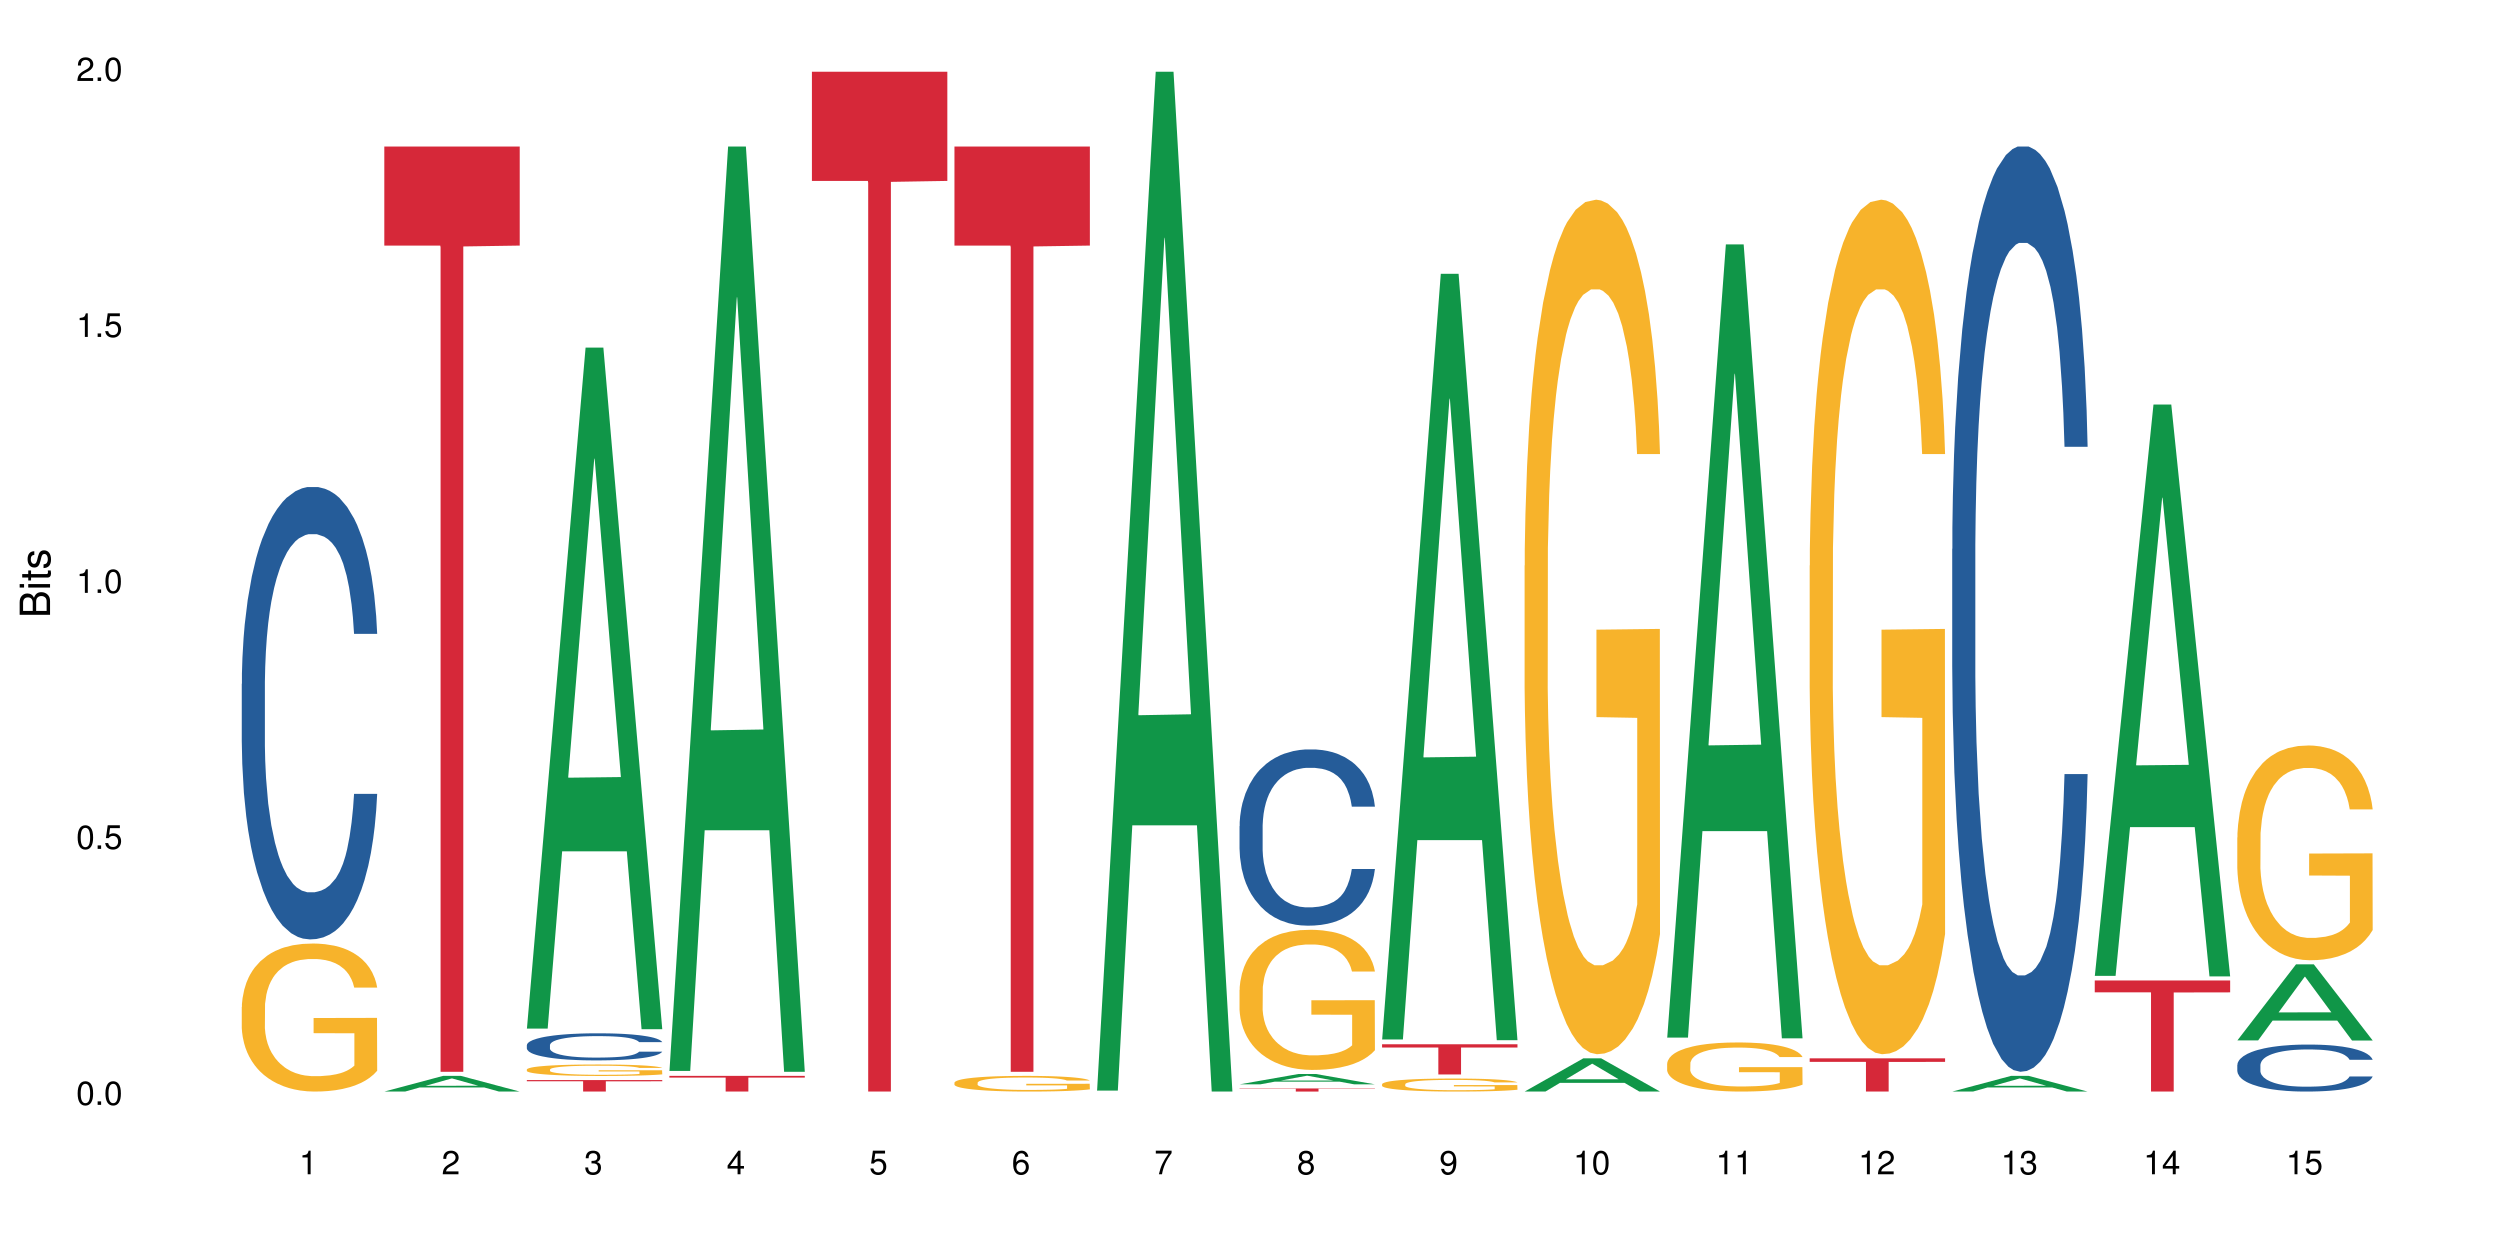 <?xml version="1.0" encoding="UTF-8"?>
<svg xmlns="http://www.w3.org/2000/svg" xmlns:xlink="http://www.w3.org/1999/xlink" width="720pt" height="360pt" viewBox="0 0 720 360" version="1.1">
<defs>
<g>
<symbol overflow="visible" id="glyph0-0">
<path style="stroke:none;" d=""/>
</symbol>
<symbol overflow="visible" id="glyph0-1">
<path style="stroke:none;" d="M 2.641 -6.797 C 2 -6.797 1.422 -6.531 1.078 -6.047 C 0.641 -5.453 0.406 -4.547 0.406 -3.297 C 0.406 -1 1.188 0.219 2.641 0.219 C 4.078 0.219 4.859 -1 4.859 -3.234 C 4.859 -4.562 4.656 -5.438 4.203 -6.047 C 3.844 -6.531 3.281 -6.797 2.641 -6.797 Z M 2.641 -6.047 C 3.547 -6.047 4 -5.125 4 -3.312 C 4 -1.375 3.562 -0.484 2.625 -0.484 C 1.734 -0.484 1.281 -1.422 1.281 -3.281 C 1.281 -5.141 1.734 -6.047 2.641 -6.047 Z M 2.641 -6.047 "/>
</symbol>
<symbol overflow="visible" id="glyph0-2">
<path style="stroke:none;" d="M 1.828 -1 L 0.828 -1 L 0.828 0 L 1.828 0 Z M 1.828 -1 "/>
</symbol>
<symbol overflow="visible" id="glyph0-3">
<path style="stroke:none;" d="M 4.562 -6.797 L 1.062 -6.797 L 0.547 -3.094 L 1.328 -3.094 C 1.719 -3.562 2.047 -3.734 2.578 -3.734 C 3.484 -3.734 4.062 -3.109 4.062 -2.094 C 4.062 -1.125 3.484 -0.531 2.578 -0.531 C 1.828 -0.531 1.375 -0.906 1.188 -1.672 L 0.328 -1.672 C 0.453 -1.109 0.547 -0.844 0.75 -0.594 C 1.125 -0.078 1.828 0.219 2.594 0.219 C 3.969 0.219 4.922 -0.781 4.922 -2.219 C 4.922 -3.562 4.031 -4.484 2.719 -4.484 C 2.25 -4.484 1.859 -4.359 1.469 -4.062 L 1.734 -5.969 L 4.562 -5.969 Z M 4.562 -6.797 "/>
</symbol>
<symbol overflow="visible" id="glyph0-4">
<path style="stroke:none;" d="M 2.484 -4.844 L 2.484 0 L 3.328 0 L 3.328 -6.797 L 2.766 -6.797 C 2.469 -5.75 2.281 -5.609 0.984 -5.453 L 0.984 -4.844 Z M 2.484 -4.844 "/>
</symbol>
<symbol overflow="visible" id="glyph0-5">
<path style="stroke:none;" d="M 4.859 -0.828 L 1.281 -0.828 C 1.359 -1.391 1.672 -1.75 2.5 -2.234 L 3.469 -2.75 C 4.406 -3.266 4.906 -3.969 4.906 -4.812 C 4.906 -5.375 4.672 -5.906 4.266 -6.266 C 3.859 -6.625 3.375 -6.797 2.719 -6.797 C 1.859 -6.797 1.219 -6.5 0.844 -5.922 C 0.609 -5.562 0.5 -5.125 0.484 -4.438 L 1.328 -4.438 C 1.359 -4.906 1.406 -5.188 1.531 -5.406 C 1.75 -5.812 2.188 -6.062 2.703 -6.062 C 3.469 -6.062 4.031 -5.516 4.031 -4.781 C 4.031 -4.25 3.719 -3.797 3.125 -3.438 L 2.234 -2.938 C 0.812 -2.141 0.406 -1.5 0.328 0 L 4.859 0 Z M 4.859 -0.828 "/>
</symbol>
<symbol overflow="visible" id="glyph0-6">
<path style="stroke:none;" d="M 2.125 -3.125 L 2.578 -3.125 C 3.516 -3.125 3.984 -2.703 3.984 -1.891 C 3.984 -1.031 3.469 -0.531 2.578 -0.531 C 1.656 -0.531 1.203 -0.984 1.156 -1.969 L 0.312 -1.969 C 0.344 -1.422 0.438 -1.078 0.609 -0.766 C 0.953 -0.109 1.625 0.219 2.547 0.219 C 3.953 0.219 4.859 -0.609 4.859 -1.906 C 4.859 -2.766 4.516 -3.25 3.703 -3.516 C 4.344 -3.766 4.656 -4.25 4.656 -4.938 C 4.656 -6.109 3.875 -6.797 2.578 -6.797 C 1.203 -6.797 0.484 -6.047 0.453 -4.609 L 1.297 -4.609 C 1.312 -5.016 1.344 -5.25 1.453 -5.453 C 1.641 -5.828 2.062 -6.062 2.594 -6.062 C 3.344 -6.062 3.797 -5.625 3.797 -4.906 C 3.797 -4.422 3.609 -4.141 3.25 -3.984 C 3.016 -3.891 2.719 -3.844 2.125 -3.844 Z M 2.125 -3.125 "/>
</symbol>
<symbol overflow="visible" id="glyph0-7">
<path style="stroke:none;" d="M 3.141 -1.625 L 3.141 0 L 3.984 0 L 3.984 -1.625 L 4.984 -1.625 L 4.984 -2.391 L 3.984 -2.391 L 3.984 -6.797 L 3.359 -6.797 L 0.266 -2.516 L 0.266 -1.625 Z M 3.141 -2.391 L 1 -2.391 L 3.141 -5.359 Z M 3.141 -2.391 "/>
</symbol>
<symbol overflow="visible" id="glyph0-8">
<path style="stroke:none;" d="M 4.781 -5.031 C 4.609 -6.141 3.891 -6.797 2.844 -6.797 C 2.094 -6.797 1.422 -6.438 1.031 -5.828 C 0.609 -5.172 0.406 -4.344 0.406 -3.094 C 0.406 -1.953 0.578 -1.234 0.984 -0.625 C 1.359 -0.078 1.953 0.219 2.703 0.219 C 3.984 0.219 4.922 -0.734 4.922 -2.078 C 4.922 -3.344 4.062 -4.234 2.844 -4.234 C 2.172 -4.234 1.641 -3.969 1.281 -3.469 C 1.281 -5.125 1.828 -6.047 2.797 -6.047 C 3.391 -6.047 3.797 -5.672 3.938 -5.031 Z M 2.734 -3.484 C 3.547 -3.484 4.062 -2.922 4.062 -2 C 4.062 -1.156 3.484 -0.531 2.703 -0.531 C 1.922 -0.531 1.328 -1.188 1.328 -2.047 C 1.328 -2.891 1.906 -3.484 2.734 -3.484 Z M 2.734 -3.484 "/>
</symbol>
<symbol overflow="visible" id="glyph0-9">
<path style="stroke:none;" d="M 4.984 -6.797 L 0.438 -6.797 L 0.438 -5.969 L 4.109 -5.969 C 2.5 -3.656 1.828 -2.234 1.328 0 L 2.219 0 C 2.594 -2.172 3.453 -4.047 4.984 -6.094 Z M 4.984 -6.797 "/>
</symbol>
<symbol overflow="visible" id="glyph0-10">
<path style="stroke:none;" d="M 3.75 -3.578 C 4.453 -4 4.688 -4.344 4.688 -4.984 C 4.688 -6.047 3.844 -6.797 2.641 -6.797 C 1.438 -6.797 0.594 -6.047 0.594 -4.984 C 0.594 -4.359 0.828 -4.016 1.516 -3.578 C 0.734 -3.203 0.359 -2.641 0.359 -1.891 C 0.359 -0.641 1.297 0.219 2.641 0.219 C 3.984 0.219 4.922 -0.641 4.922 -1.875 C 4.922 -2.641 4.531 -3.203 3.75 -3.578 Z M 2.641 -6.047 C 3.359 -6.047 3.812 -5.625 3.812 -4.969 C 3.812 -4.344 3.344 -3.922 2.641 -3.922 C 1.922 -3.922 1.453 -4.344 1.453 -4.984 C 1.453 -5.625 1.922 -6.047 2.641 -6.047 Z M 2.641 -3.203 C 3.484 -3.203 4.062 -2.672 4.062 -1.875 C 4.062 -1.062 3.484 -0.531 2.625 -0.531 C 1.797 -0.531 1.219 -1.078 1.219 -1.875 C 1.219 -2.672 1.797 -3.203 2.641 -3.203 Z M 2.641 -3.203 "/>
</symbol>
<symbol overflow="visible" id="glyph0-11">
<path style="stroke:none;" d="M 0.516 -1.547 C 0.672 -0.438 1.406 0.219 2.438 0.219 C 3.188 0.219 3.859 -0.141 4.266 -0.75 C 4.688 -1.406 4.891 -2.25 4.891 -3.484 C 4.891 -4.625 4.703 -5.359 4.312 -5.953 C 3.938 -6.5 3.344 -6.797 2.594 -6.797 C 1.297 -6.797 0.359 -5.844 0.359 -4.516 C 0.359 -3.25 1.234 -2.344 2.453 -2.344 C 3.094 -2.344 3.562 -2.578 4.016 -3.109 C 4 -1.453 3.469 -0.531 2.5 -0.531 C 1.906 -0.531 1.484 -0.906 1.359 -1.547 Z M 2.578 -6.062 C 3.375 -6.062 3.969 -5.406 3.969 -4.531 C 3.969 -3.688 3.375 -3.094 2.547 -3.094 C 1.734 -3.094 1.234 -3.672 1.234 -4.578 C 1.234 -5.438 1.797 -6.062 2.578 -6.062 Z M 2.578 -6.062 "/>
</symbol>
<symbol overflow="visible" id="glyph1-0">
<path style="stroke:none;" d=""/>
</symbol>
<symbol overflow="visible" id="glyph1-1">
<path style="stroke:none;" d="M 0 -0.953 L 0 -4.891 C 0 -5.719 -0.234 -6.344 -0.734 -6.797 C -1.188 -7.234 -1.812 -7.469 -2.5 -7.469 C -3.547 -7.469 -4.188 -7 -4.625 -5.875 C -4.984 -6.672 -5.641 -7.094 -6.531 -7.094 C -7.156 -7.094 -7.734 -6.859 -8.141 -6.391 C -8.562 -5.938 -8.75 -5.344 -8.75 -4.5 L -8.75 -0.953 Z M -4.984 -2.062 L -7.766 -2.062 L -7.766 -4.219 C -7.766 -4.844 -7.688 -5.203 -7.453 -5.5 C -7.219 -5.812 -6.859 -5.969 -6.375 -5.969 C -5.906 -5.969 -5.531 -5.812 -5.297 -5.5 C -5.062 -5.203 -4.984 -4.844 -4.984 -4.219 Z M -0.984 -2.062 L -4 -2.062 L -4 -4.781 C -4 -5.328 -3.859 -5.688 -3.578 -5.953 C -3.297 -6.219 -2.922 -6.359 -2.484 -6.359 C -2.062 -6.359 -1.688 -6.219 -1.406 -5.953 C -1.109 -5.688 -0.984 -5.328 -0.984 -4.781 Z M -0.984 -2.062 "/>
</symbol>
<symbol overflow="visible" id="glyph1-2">
<path style="stroke:none;" d="M -6.281 -1.797 L -6.281 -0.797 L 0 -0.797 L 0 -1.797 Z M -8.75 -1.797 L -8.75 -0.797 L -7.484 -0.797 L -7.484 -1.797 Z M -8.75 -1.797 "/>
</symbol>
<symbol overflow="visible" id="glyph1-3">
<path style="stroke:none;" d="M -6.281 -3.047 L -6.281 -2.016 L -8.016 -2.016 L -8.016 -1.016 L -6.281 -1.016 L -6.281 -0.172 L -5.469 -0.172 L -5.469 -1.016 L -0.719 -1.016 C -0.078 -1.016 0.281 -1.453 0.281 -2.234 C 0.281 -2.469 0.25 -2.719 0.188 -3.047 L -0.641 -3.047 C -0.609 -2.922 -0.594 -2.766 -0.594 -2.562 C -0.594 -2.141 -0.719 -2.016 -1.156 -2.016 L -5.469 -2.016 L -5.469 -3.047 Z M -6.281 -3.047 "/>
</symbol>
<symbol overflow="visible" id="glyph1-4">
<path style="stroke:none;" d="M -4.531 -5.25 C -5.766 -5.25 -6.469 -4.422 -6.469 -2.969 C -6.469 -1.516 -5.719 -0.562 -4.547 -0.562 C -3.562 -0.562 -3.094 -1.062 -2.734 -2.562 L -2.516 -3.484 C -2.344 -4.188 -2.094 -4.469 -1.625 -4.469 C -1.047 -4.469 -0.641 -3.875 -0.641 -3 C -0.641 -2.453 -0.797 -2 -1.062 -1.75 C -1.25 -1.594 -1.422 -1.531 -1.875 -1.469 L -1.875 -0.406 C -0.422 -0.453 0.281 -1.266 0.281 -2.922 C 0.281 -4.5 -0.5 -5.516 -1.719 -5.516 C -2.656 -5.516 -3.172 -4.984 -3.469 -3.734 L -3.703 -2.766 C -3.891 -1.953 -4.156 -1.609 -4.594 -1.609 C -5.172 -1.609 -5.547 -2.125 -5.547 -2.938 C -5.547 -3.75 -5.203 -4.172 -4.531 -4.203 Z M -4.531 -5.25 "/>
</symbol>
</g>
</defs>
<g id="surface27826">
<rect x="0" y="0" width="720" height="360" style="fill:rgb(100%,100%,100%);fill-opacity:1;stroke:none;"/>
<path style=" stroke:none;fill-rule:nonzero;fill:rgb(14.51%,36.078%,60%);fill-opacity:1;" d="M 69.629 196.961 L 69.676 196.844 L 69.676 193.984 L 69.82 189.461 L 70.152 183.746 L 70.484 179.816 L 71.34 172.789 L 72.531 166 L 73.766 160.762 L 74.672 157.668 L 75.48 155.285 L 77.332 150.879 L 78.523 148.617 L 79.809 146.594 L 81.375 144.566 L 82.52 143.375 L 85.086 141.473 L 86.988 140.637 L 88.461 140.281 L 91.648 140.281 L 93.551 140.758 L 94.93 141.352 L 96.453 142.305 L 97.738 143.375 L 99.973 145.996 L 101.969 149.332 L 102.871 151.234 L 104.301 154.926 L 105.395 158.5 L 106.156 161.598 L 107.012 166 L 107.77 171.359 L 108.344 177.434 L 108.629 182.555 L 101.969 182.555 L 101.637 177.789 L 101.258 174.098 L 100.543 169.219 L 99.828 165.766 L 98.832 162.309 L 97.926 160.047 L 96.691 157.785 L 95.598 156.355 L 94.453 155.285 L 93.359 154.57 L 91.27 153.855 L 88.844 153.855 L 87.938 154.094 L 86.086 155.047 L 85.086 155.879 L 83.66 157.547 L 82.66 159.094 L 81.473 161.477 L 80.664 163.5 L 79.664 166.598 L 78.949 169.336 L 78.141 173.266 L 77.668 176.242 L 77.238 179.578 L 76.859 183.508 L 76.574 187.676 L 76.383 192.082 L 76.289 196.367 L 76.289 214.824 L 76.383 219.109 L 76.621 224.113 L 77.238 231.375 L 78.141 237.688 L 79.188 242.688 L 80.188 246.262 L 80.758 247.93 L 81.52 249.832 L 82.707 252.215 L 84.422 254.598 L 85.418 255.551 L 86.941 256.504 L 88.512 256.977 L 90.602 256.977 L 92.457 256.504 L 93.695 255.906 L 94.977 254.953 L 96.738 252.93 L 97.832 251.023 L 98.781 248.762 L 99.496 246.5 L 99.973 244.594 L 100.684 240.902 L 101.258 236.855 L 101.684 232.688 L 101.969 228.637 L 108.629 228.637 L 108.344 233.402 L 107.914 238.043 L 107.484 241.496 L 106.82 245.664 L 106.059 249.355 L 104.965 253.523 L 104.062 256.266 L 102.871 259.242 L 101.777 261.504 L 100.59 263.527 L 98.832 265.91 L 97.688 267.102 L 96.453 268.172 L 94.977 269.125 L 93.125 269.957 L 91.125 270.434 L 89.27 270.555 L 87.273 270.316 L 85.801 269.84 L 83.848 268.766 L 81.426 266.625 L 79.664 264.359 L 78.285 262.098 L 77.098 259.719 L 75.766 256.504 L 74.051 251.262 L 73.008 247.215 L 72.293 243.879 L 71.484 239.234 L 70.914 235.066 L 70.246 228.398 L 69.773 219.945 L 69.629 213.395 Z M 69.629 196.961 "/>
<path style=" stroke:none;fill-rule:nonzero;fill:rgb(96.863%,70.196%,16.863%);fill-opacity:1;" d="M 69.629 289.996 L 69.676 289.957 L 69.676 289.176 L 69.867 287.426 L 70.344 285.012 L 70.961 283.023 L 71.625 281.469 L 72.055 280.648 L 72.77 279.48 L 73.387 278.625 L 74.957 276.871 L 76.953 275.238 L 78.047 274.535 L 79.285 273.875 L 81.043 273.133 L 81.852 272.863 L 84.324 272.238 L 87.133 271.852 L 90.223 271.734 L 91.648 271.773 L 93.598 271.926 L 96.262 272.355 L 97.785 272.746 L 98.973 273.133 L 100.211 273.641 L 101.73 274.418 L 103.16 275.355 L 104.301 276.289 L 105.441 277.457 L 106.391 278.703 L 107.199 280.066 L 107.914 281.699 L 108.344 283.062 L 108.629 284.426 L 102.016 284.426 L 101.637 283.062 L 101.207 282.012 L 100.496 280.727 L 99.781 279.793 L 99.066 279.055 L 97.738 278.039 L 96.594 277.418 L 95.168 276.871 L 93.789 276.523 L 92.219 276.289 L 91.27 276.211 L 88.746 276.211 L 86.465 276.484 L 85.133 276.793 L 84.184 277.105 L 82.852 277.691 L 82.043 278.156 L 81.566 278.469 L 80.141 279.676 L 79.188 280.766 L 78.664 281.508 L 78 282.676 L 77.523 283.727 L 77 285.285 L 76.715 286.453 L 76.336 289.098 L 76.289 296.109 L 76.43 297.59 L 76.715 299.184 L 77.098 300.586 L 77.668 302.066 L 78.238 303.195 L 79.234 304.715 L 80.094 305.727 L 80.758 306.387 L 82.043 307.441 L 82.566 307.789 L 83.801 308.492 L 85.086 309.035 L 86.656 309.504 L 87.844 309.738 L 89.746 309.934 L 92.172 309.934 L 95.027 309.699 L 96.832 309.387 L 98.07 309.074 L 98.879 308.801 L 99.875 308.375 L 100.59 307.984 L 101.258 307.555 L 102.062 306.895 L 102.062 297.59 L 90.316 297.551 L 90.316 293.188 L 108.578 293.148 L 108.629 308.375 L 107.629 309.426 L 106.391 310.438 L 105.203 311.215 L 103.965 311.879 L 102.207 312.617 L 100.781 313.086 L 98.594 313.629 L 96.594 313.98 L 94.504 314.215 L 92.648 314.332 L 90.461 314.371 L 88.512 314.293 L 86.418 314.059 L 84.754 313.746 L 83.23 313.359 L 81.711 312.852 L 79.809 312.035 L 78.57 311.371 L 77.285 310.555 L 76.004 309.582 L 74.859 308.531 L 74.102 307.711 L 73.34 306.777 L 72.531 305.609 L 71.77 304.285 L 71.199 303.078 L 70.676 301.715 L 70.297 300.43 L 69.914 298.68 L 69.723 297.277 L 69.629 296.07 Z M 69.629 289.996 "/>
<path style=" stroke:none;fill-rule:nonzero;fill:rgb(6.275%,58.824%,28.235%);fill-opacity:1;" d="M 110.68 314.367 L 110.723 314.363 L 127.598 309.855 L 132.719 309.855 L 149.68 314.371 L 143.719 314.371 L 139.469 313.191 L 120.848 313.191 L 116.68 314.367 L 110.68 314.367 L 122.637 312.703 L 137.762 312.699 L 130.223 310.594 L 130.137 310.59 L 130.055 310.602 L 122.598 312.699 L 122.637 312.703 Z M 110.68 314.367 "/>
<path style=" stroke:none;fill-rule:nonzero;fill:rgb(83.922%,15.686%,22.353%);fill-opacity:1;" d="M 110.68 42.203 L 149.68 42.203 L 149.68 70.727 L 133.426 70.977 L 133.426 308.676 L 126.887 308.676 L 126.887 71.227 L 126.793 70.727 L 110.68 70.727 Z M 110.68 42.203 "/>
<path style=" stroke:none;fill-rule:nonzero;fill:rgb(6.275%,58.824%,28.235%);fill-opacity:1;" d="M 151.73 296.234 L 151.773 296.047 L 168.648 100.109 L 173.77 100.109 L 190.73 296.418 L 184.77 296.418 L 180.52 245.176 L 161.898 245.176 L 157.73 296.234 L 151.73 296.234 L 163.688 223.977 L 178.812 223.793 L 171.27 132.18 L 171.188 131.996 L 171.105 132.551 L 163.648 223.793 L 163.688 223.977 Z M 151.73 296.234 "/>
<path style=" stroke:none;fill-rule:nonzero;fill:rgb(14.51%,36.078%,60%);fill-opacity:1;" d="M 151.73 300.988 L 151.777 300.98 L 151.777 300.812 L 151.922 300.539 L 152.254 300.199 L 152.586 299.965 L 153.441 299.543 L 154.633 299.137 L 155.867 298.824 L 156.773 298.637 L 157.582 298.496 L 159.434 298.23 L 160.625 298.094 L 161.91 297.973 L 163.477 297.852 L 164.617 297.781 L 167.188 297.668 L 169.09 297.617 L 170.562 297.598 L 173.75 297.598 L 175.652 297.625 L 177.031 297.66 L 178.555 297.719 L 179.84 297.781 L 182.074 297.938 L 184.07 298.137 L 184.973 298.254 L 186.402 298.473 L 187.496 298.688 L 188.254 298.871 L 189.113 299.137 L 189.871 299.457 L 190.445 299.82 L 190.73 300.125 L 184.07 300.125 L 183.738 299.84 L 183.355 299.621 L 182.645 299.328 L 181.93 299.121 L 180.934 298.914 L 180.027 298.781 L 178.793 298.645 L 177.699 298.559 L 176.555 298.496 L 175.461 298.453 L 173.371 298.41 L 170.945 298.41 L 170.039 298.422 L 168.188 298.48 L 167.188 298.531 L 165.762 298.629 L 164.762 298.723 L 163.574 298.867 L 162.766 298.988 L 161.766 299.172 L 161.051 299.336 L 160.242 299.57 L 159.77 299.75 L 159.34 299.949 L 158.961 300.184 L 158.676 300.434 L 158.484 300.695 L 158.391 300.953 L 158.391 302.059 L 158.484 302.316 L 158.723 302.613 L 159.34 303.051 L 160.242 303.426 L 161.289 303.727 L 162.289 303.941 L 162.859 304.039 L 163.621 304.152 L 164.809 304.297 L 166.52 304.438 L 167.52 304.496 L 169.043 304.555 L 170.613 304.582 L 172.703 304.582 L 174.559 304.555 L 175.797 304.516 L 177.078 304.461 L 178.84 304.34 L 179.934 304.227 L 180.883 304.09 L 181.598 303.953 L 182.074 303.84 L 182.785 303.621 L 183.355 303.375 L 183.785 303.129 L 184.07 302.887 L 190.73 302.887 L 190.445 303.172 L 190.016 303.449 L 189.586 303.656 L 188.922 303.906 L 188.16 304.125 L 187.066 304.375 L 186.164 304.539 L 184.973 304.719 L 183.879 304.852 L 182.691 304.973 L 180.934 305.117 L 179.789 305.188 L 178.555 305.25 L 177.078 305.309 L 175.227 305.359 L 173.227 305.387 L 171.371 305.395 L 169.375 305.379 L 167.902 305.352 L 165.949 305.285 L 163.523 305.16 L 161.766 305.023 L 160.387 304.887 L 159.199 304.746 L 157.867 304.555 L 156.152 304.238 L 155.105 303.996 L 154.395 303.797 L 153.586 303.52 L 153.016 303.27 L 152.348 302.871 L 151.875 302.363 L 151.73 301.973 Z M 151.73 300.988 "/>
<path style=" stroke:none;fill-rule:nonzero;fill:rgb(96.863%,70.196%,16.863%);fill-opacity:1;" d="M 151.73 307.992 L 151.777 307.988 L 151.777 307.926 L 151.969 307.793 L 152.445 307.605 L 153.062 307.449 L 153.727 307.328 L 154.156 307.266 L 154.871 307.176 L 155.488 307.109 L 157.059 306.973 L 159.055 306.844 L 160.148 306.793 L 161.387 306.738 L 163.145 306.684 L 163.953 306.66 L 166.426 306.613 L 169.23 306.582 L 172.324 306.574 L 173.75 306.578 L 175.699 306.59 L 178.363 306.621 L 179.887 306.652 L 181.074 306.684 L 182.312 306.723 L 183.832 306.781 L 185.258 306.855 L 186.402 306.926 L 187.543 307.02 L 188.492 307.113 L 189.301 307.219 L 190.016 307.348 L 190.445 307.453 L 190.73 307.559 L 184.117 307.559 L 183.738 307.453 L 183.309 307.371 L 182.598 307.27 L 181.883 307.199 L 181.168 307.141 L 179.84 307.062 L 178.695 307.016 L 177.27 306.973 L 175.891 306.945 L 174.32 306.926 L 173.371 306.922 L 170.848 306.922 L 168.566 306.941 L 167.234 306.965 L 166.285 306.992 L 164.953 307.035 L 164.145 307.07 L 163.668 307.098 L 162.242 307.191 L 161.289 307.273 L 160.766 307.332 L 160.102 307.422 L 159.625 307.504 L 159.102 307.625 L 158.816 307.715 L 158.438 307.922 L 158.391 308.465 L 158.531 308.578 L 158.816 308.703 L 159.199 308.812 L 159.77 308.926 L 160.34 309.016 L 161.336 309.133 L 162.195 309.211 L 162.859 309.262 L 164.145 309.344 L 164.668 309.371 L 165.902 309.426 L 167.188 309.469 L 168.758 309.504 L 169.945 309.523 L 171.848 309.539 L 174.273 309.539 L 177.129 309.52 L 178.934 309.496 L 180.172 309.473 L 180.98 309.449 L 181.977 309.418 L 182.691 309.387 L 183.355 309.352 L 184.164 309.301 L 184.164 308.578 L 172.418 308.578 L 172.418 308.238 L 190.68 308.234 L 190.73 309.418 L 189.73 309.5 L 188.492 309.578 L 187.305 309.637 L 186.066 309.688 L 184.309 309.746 L 182.883 309.781 L 180.695 309.824 L 178.695 309.852 L 176.605 309.871 L 174.75 309.879 L 172.562 309.883 L 170.613 309.875 L 168.52 309.859 L 166.855 309.832 L 165.332 309.805 L 163.812 309.766 L 161.91 309.699 L 160.672 309.648 L 159.387 309.586 L 158.105 309.512 L 156.961 309.43 L 156.203 309.367 L 155.441 309.293 L 154.633 309.203 L 153.871 309.102 L 153.301 309.008 L 152.777 308.898 L 152.398 308.801 L 152.016 308.664 L 151.824 308.555 L 151.73 308.461 Z M 151.73 307.992 "/>
<path style=" stroke:none;fill-rule:nonzero;fill:rgb(83.922%,15.686%,22.353%);fill-opacity:1;" d="M 151.73 311.062 L 190.73 311.062 L 190.73 311.414 L 174.477 311.418 L 174.477 314.371 L 167.938 314.371 L 167.938 311.422 L 167.84 311.414 L 151.73 311.414 Z M 151.73 311.062 "/>
<path style=" stroke:none;fill-rule:nonzero;fill:rgb(6.275%,58.824%,28.235%);fill-opacity:1;" d="M 192.781 308.426 L 192.824 308.176 L 209.695 42.203 L 214.82 42.203 L 231.781 308.676 L 225.82 308.676 L 221.57 239.117 L 202.949 239.117 L 198.781 308.426 L 192.781 308.426 L 204.738 210.344 L 219.863 210.094 L 212.32 85.738 L 212.238 85.488 L 212.156 86.242 L 204.699 210.094 L 204.738 210.344 Z M 192.781 308.426 "/>
<path style=" stroke:none;fill-rule:nonzero;fill:rgb(83.922%,15.686%,22.353%);fill-opacity:1;" d="M 192.781 309.855 L 231.781 309.855 L 231.781 310.34 L 215.527 310.344 L 215.527 314.371 L 208.988 314.371 L 208.988 310.348 L 208.891 310.34 L 192.781 310.34 Z M 192.781 309.855 "/>
<path style=" stroke:none;fill-rule:nonzero;fill:rgb(83.922%,15.686%,22.353%);fill-opacity:1;" d="M 233.832 20.664 L 272.832 20.664 L 272.832 52.102 L 256.578 52.379 L 256.578 314.371 L 250.039 314.371 L 250.039 52.652 L 249.941 52.102 L 233.832 52.102 Z M 233.832 20.664 "/>
<path style=" stroke:none;fill-rule:nonzero;fill:rgb(96.863%,70.196%,16.863%);fill-opacity:1;" d="M 274.883 311.789 L 274.93 311.785 L 274.93 311.703 L 275.121 311.516 L 275.598 311.262 L 276.215 311.051 L 276.879 310.887 L 277.309 310.801 L 278.023 310.676 L 278.641 310.586 L 280.211 310.398 L 282.207 310.227 L 283.301 310.152 L 284.539 310.082 L 286.297 310.004 L 287.105 309.977 L 289.578 309.91 L 292.383 309.867 L 295.477 309.855 L 296.902 309.859 L 298.852 309.875 L 301.516 309.922 L 303.039 309.961 L 304.227 310.004 L 305.465 310.059 L 306.984 310.141 L 308.41 310.238 L 309.555 310.34 L 310.695 310.461 L 311.645 310.594 L 312.453 310.738 L 313.168 310.91 L 313.594 311.055 L 313.883 311.199 L 307.27 311.199 L 306.891 311.055 L 306.461 310.945 L 305.75 310.809 L 305.035 310.711 L 304.32 310.629 L 302.988 310.523 L 301.848 310.457 L 300.422 310.398 L 299.043 310.363 L 297.473 310.34 L 296.523 310.328 L 294 310.328 L 291.719 310.359 L 290.387 310.391 L 289.438 310.426 L 288.105 310.488 L 287.297 310.535 L 286.82 310.57 L 285.395 310.695 L 284.441 310.812 L 283.918 310.891 L 283.254 311.016 L 282.777 311.125 L 282.254 311.289 L 281.969 311.414 L 281.59 311.695 L 281.539 312.438 L 281.684 312.594 L 281.969 312.762 L 282.348 312.91 L 282.922 313.066 L 283.492 313.188 L 284.488 313.348 L 285.344 313.457 L 286.012 313.523 L 287.297 313.637 L 287.82 313.672 L 289.055 313.746 L 290.34 313.805 L 291.91 313.855 L 293.098 313.879 L 295 313.902 L 297.426 313.902 L 300.277 313.875 L 302.086 313.844 L 303.324 313.809 L 304.133 313.781 L 305.129 313.734 L 305.844 313.695 L 306.508 313.648 L 307.316 313.578 L 307.316 312.594 L 295.57 312.59 L 295.57 312.129 L 313.832 312.125 L 313.883 313.734 L 312.883 313.848 L 311.645 313.953 L 310.457 314.035 L 309.219 314.105 L 307.461 314.184 L 306.035 314.234 L 303.848 314.293 L 301.848 314.328 L 299.758 314.355 L 297.902 314.367 L 295.715 314.371 L 293.762 314.363 L 291.672 314.336 L 290.008 314.305 L 288.484 314.262 L 286.961 314.211 L 285.059 314.125 L 283.824 314.055 L 282.539 313.965 L 281.254 313.863 L 280.113 313.754 L 279.352 313.664 L 278.594 313.566 L 277.785 313.441 L 277.023 313.301 L 276.453 313.176 L 275.93 313.031 L 275.547 312.895 L 275.168 312.707 L 274.977 312.559 L 274.883 312.434 Z M 274.883 311.789 "/>
<path style=" stroke:none;fill-rule:nonzero;fill:rgb(83.922%,15.686%,22.353%);fill-opacity:1;" d="M 274.883 42.203 L 313.883 42.203 L 313.883 70.727 L 297.629 70.977 L 297.629 308.676 L 291.09 308.676 L 291.09 71.227 L 290.992 70.727 L 274.883 70.727 Z M 274.883 42.203 "/>
<path style=" stroke:none;fill-rule:nonzero;fill:rgb(6.275%,58.824%,28.235%);fill-opacity:1;" d="M 315.934 314.094 L 315.977 313.82 L 332.848 20.664 L 337.973 20.664 L 354.93 314.371 L 348.973 314.371 L 344.723 237.703 L 326.102 237.703 L 321.934 314.094 L 315.934 314.094 L 327.891 205.988 L 343.016 205.711 L 335.473 68.648 L 335.391 68.375 L 335.309 69.199 L 327.848 205.711 L 327.891 205.988 Z M 315.934 314.094 "/>
<path style=" stroke:none;fill-rule:nonzero;fill:rgb(6.275%,58.824%,28.235%);fill-opacity:1;" d="M 356.984 312.289 L 357.027 312.289 L 373.898 309.32 L 379.023 309.32 L 395.98 312.293 L 390.023 312.293 L 385.773 311.516 L 367.148 311.516 L 362.984 312.289 L 356.984 312.289 L 368.941 311.195 L 384.066 311.191 L 376.523 309.805 L 376.441 309.801 L 376.359 309.812 L 368.898 311.191 L 368.941 311.195 Z M 356.984 312.289 "/>
<path style=" stroke:none;fill-rule:nonzero;fill:rgb(14.51%,36.078%,60%);fill-opacity:1;" d="M 356.984 237.93 L 357.031 237.887 L 357.031 236.773 L 357.176 235.008 L 357.508 232.781 L 357.84 231.25 L 358.695 228.516 L 359.887 225.871 L 361.121 223.828 L 362.023 222.625 L 362.832 221.695 L 364.688 219.98 L 365.879 219.098 L 367.16 218.309 L 368.73 217.52 L 369.871 217.059 L 372.441 216.316 L 374.344 215.992 L 375.816 215.852 L 379.004 215.852 L 380.906 216.035 L 382.285 216.27 L 383.809 216.641 L 385.09 217.059 L 387.328 218.078 L 389.324 219.375 L 390.227 220.117 L 391.656 221.559 L 392.75 222.949 L 393.508 224.156 L 394.367 225.871 L 395.125 227.957 L 395.695 230.324 L 395.98 232.32 L 389.324 232.32 L 388.992 230.465 L 388.609 229.023 L 387.898 227.125 L 387.184 225.777 L 386.184 224.434 L 385.281 223.551 L 384.047 222.672 L 382.953 222.113 L 381.809 221.695 L 380.715 221.418 L 378.625 221.141 L 376.199 221.141 L 375.293 221.23 L 373.438 221.602 L 372.441 221.93 L 371.016 222.578 L 370.016 223.18 L 368.828 224.109 L 368.02 224.898 L 367.02 226.102 L 366.305 227.168 L 365.496 228.699 L 365.023 229.859 L 364.594 231.16 L 364.215 232.691 L 363.926 234.312 L 363.738 236.031 L 363.641 237.699 L 363.641 244.891 L 363.738 246.559 L 363.977 248.508 L 364.594 251.336 L 365.496 253.797 L 366.543 255.742 L 367.543 257.137 L 368.113 257.785 L 368.875 258.527 L 370.062 259.453 L 371.773 260.383 L 372.773 260.754 L 374.297 261.125 L 375.863 261.309 L 377.957 261.309 L 379.812 261.125 L 381.047 260.895 L 382.332 260.523 L 384.094 259.734 L 385.188 258.992 L 386.137 258.109 L 386.852 257.227 L 387.328 256.484 L 388.039 255.047 L 388.609 253.473 L 389.039 251.848 L 389.324 250.27 L 395.98 250.27 L 395.695 252.125 L 395.27 253.934 L 394.84 255.281 L 394.176 256.902 L 393.414 258.34 L 392.32 259.965 L 391.418 261.031 L 390.227 262.191 L 389.133 263.074 L 387.945 263.863 L 386.184 264.789 L 385.043 265.254 L 383.809 265.672 L 382.332 266.043 L 380.477 266.367 L 378.48 266.551 L 376.625 266.598 L 374.629 266.504 L 373.152 266.32 L 371.203 265.902 L 368.777 265.066 L 367.02 264.188 L 365.641 263.305 L 364.449 262.379 L 363.121 261.125 L 361.406 259.082 L 360.359 257.508 L 359.648 256.207 L 358.84 254.398 L 358.27 252.773 L 357.602 250.176 L 357.125 246.883 L 356.984 244.332 Z M 356.984 237.93 "/>
<path style=" stroke:none;fill-rule:nonzero;fill:rgb(96.863%,70.196%,16.863%);fill-opacity:1;" d="M 356.984 285.066 L 357.031 285.027 L 357.031 284.293 L 357.223 282.633 L 357.699 280.348 L 358.316 278.469 L 358.98 276.992 L 359.41 276.219 L 360.121 275.113 L 360.742 274.301 L 362.312 272.645 L 364.309 271.094 L 365.402 270.434 L 366.637 269.805 L 368.398 269.105 L 369.207 268.848 L 371.68 268.258 L 374.484 267.887 L 377.578 267.777 L 379.004 267.816 L 380.953 267.961 L 383.617 268.367 L 385.141 268.734 L 386.328 269.105 L 387.562 269.586 L 389.086 270.32 L 390.512 271.207 L 391.656 272.09 L 392.797 273.195 L 393.746 274.375 L 394.555 275.664 L 395.27 277.215 L 395.695 278.504 L 395.98 279.793 L 389.371 279.793 L 388.992 278.504 L 388.562 277.508 L 387.852 276.293 L 387.137 275.406 L 386.422 274.707 L 385.09 273.75 L 383.949 273.16 L 382.523 272.645 L 381.145 272.312 L 379.574 272.09 L 378.625 272.016 L 376.102 272.016 L 373.82 272.273 L 372.488 272.57 L 371.535 272.863 L 370.207 273.418 L 369.398 273.859 L 368.922 274.156 L 367.496 275.297 L 366.543 276.328 L 366.02 277.031 L 365.355 278.137 L 364.879 279.129 L 364.355 280.605 L 364.07 281.711 L 363.691 284.219 L 363.641 290.852 L 363.785 292.254 L 364.07 293.766 L 364.449 295.09 L 365.023 296.492 L 365.594 297.562 L 366.59 299 L 367.445 299.957 L 368.113 300.582 L 369.398 301.578 L 369.922 301.91 L 371.156 302.574 L 372.441 303.09 L 374.012 303.531 L 375.199 303.754 L 377.102 303.938 L 379.527 303.938 L 382.379 303.715 L 384.188 303.422 L 385.426 303.125 L 386.234 302.867 L 387.23 302.465 L 387.945 302.094 L 388.609 301.688 L 389.418 301.062 L 389.418 292.254 L 377.672 292.215 L 377.672 288.086 L 395.934 288.051 L 395.98 302.465 L 394.984 303.457 L 393.746 304.418 L 392.559 305.152 L 391.32 305.781 L 389.562 306.48 L 388.137 306.922 L 385.949 307.438 L 383.949 307.77 L 381.855 307.992 L 380.004 308.102 L 377.816 308.141 L 375.863 308.066 L 373.773 307.844 L 372.109 307.551 L 370.586 307.18 L 369.062 306.703 L 367.16 305.93 L 365.926 305.301 L 364.641 304.527 L 363.355 303.605 L 362.215 302.609 L 361.453 301.836 L 360.695 300.953 L 359.887 299.848 L 359.125 298.594 L 358.555 297.449 L 358.031 296.16 L 357.648 294.945 L 357.27 293.285 L 357.078 291.957 L 356.984 290.816 Z M 356.984 285.066 "/>
<path style=" stroke:none;fill-rule:nonzero;fill:rgb(83.922%,15.686%,22.353%);fill-opacity:1;" d="M 356.984 313.473 L 395.98 313.473 L 395.98 313.57 L 379.73 313.57 L 379.73 314.371 L 373.191 314.371 L 373.191 313.57 L 356.984 313.57 Z M 356.984 313.473 "/>
<path style=" stroke:none;fill-rule:nonzero;fill:rgb(6.275%,58.824%,28.235%);fill-opacity:1;" d="M 398.035 299.371 L 398.078 299.164 L 414.949 78.855 L 420.074 78.855 L 437.031 299.578 L 431.074 299.578 L 426.824 241.961 L 408.199 241.961 L 404.035 299.371 L 398.035 299.371 L 409.992 218.129 L 425.117 217.922 L 417.574 114.918 L 417.492 114.711 L 417.41 115.332 L 409.949 217.922 L 409.992 218.129 Z M 398.035 299.371 "/>
<path style=" stroke:none;fill-rule:nonzero;fill:rgb(96.863%,70.196%,16.863%);fill-opacity:1;" d="M 398.035 312.227 L 398.082 312.223 L 398.082 312.152 L 398.273 312 L 398.75 311.789 L 399.367 311.613 L 400.031 311.477 L 400.461 311.402 L 401.172 311.301 L 401.793 311.227 L 403.363 311.07 L 405.359 310.926 L 406.453 310.867 L 407.688 310.809 L 409.449 310.742 L 410.258 310.719 L 412.73 310.664 L 415.535 310.629 L 418.629 310.617 L 420.055 310.621 L 422.004 310.637 L 424.668 310.676 L 426.191 310.707 L 427.379 310.742 L 428.613 310.785 L 430.137 310.855 L 431.562 310.938 L 432.707 311.02 L 433.848 311.121 L 434.797 311.23 L 435.605 311.352 L 436.32 311.496 L 436.746 311.617 L 437.031 311.734 L 430.422 311.734 L 430.043 311.617 L 429.613 311.523 L 428.902 311.41 L 428.188 311.328 L 427.473 311.262 L 426.141 311.176 L 425 311.121 L 423.574 311.07 L 422.195 311.039 L 420.625 311.02 L 419.676 311.012 L 417.152 311.012 L 414.871 311.035 L 413.539 311.066 L 412.586 311.094 L 411.258 311.145 L 410.449 311.184 L 409.973 311.211 L 408.547 311.316 L 407.594 311.414 L 407.07 311.48 L 406.406 311.582 L 405.93 311.676 L 405.406 311.812 L 405.121 311.914 L 404.742 312.148 L 404.691 312.766 L 404.836 312.895 L 405.121 313.035 L 405.5 313.156 L 406.07 313.289 L 406.645 313.387 L 407.641 313.52 L 408.496 313.609 L 409.164 313.668 L 410.449 313.762 L 410.973 313.793 L 412.207 313.852 L 413.492 313.902 L 415.062 313.941 L 416.25 313.965 L 418.152 313.98 L 420.578 313.98 L 423.43 313.961 L 425.238 313.934 L 426.477 313.906 L 427.285 313.879 L 428.281 313.844 L 428.996 313.809 L 429.66 313.77 L 430.469 313.711 L 430.469 312.895 L 418.723 312.891 L 418.723 312.508 L 436.984 312.504 L 437.031 313.844 L 436.035 313.934 L 434.797 314.023 L 433.609 314.094 L 432.371 314.152 L 430.613 314.215 L 429.188 314.258 L 427 314.305 L 425 314.336 L 422.906 314.355 L 421.055 314.367 L 418.867 314.371 L 416.914 314.363 L 414.824 314.344 L 413.16 314.316 L 411.637 314.281 L 410.113 314.238 L 408.211 314.164 L 406.977 314.105 L 405.691 314.035 L 404.406 313.949 L 403.266 313.855 L 402.504 313.785 L 401.746 313.703 L 400.938 313.602 L 400.176 313.484 L 399.605 313.379 L 399.082 313.258 L 398.699 313.145 L 398.32 312.988 L 398.129 312.867 L 398.035 312.762 Z M 398.035 312.227 "/>
<path style=" stroke:none;fill-rule:nonzero;fill:rgb(83.922%,15.686%,22.353%);fill-opacity:1;" d="M 398.035 300.758 L 437.031 300.758 L 437.031 301.688 L 420.781 301.695 L 420.781 309.441 L 414.242 309.441 L 414.242 301.703 L 414.145 301.688 L 398.035 301.688 Z M 398.035 300.758 "/>
<path style=" stroke:none;fill-rule:nonzero;fill:rgb(6.275%,58.824%,28.235%);fill-opacity:1;" d="M 439.086 314.363 L 439.129 314.352 L 456 304.797 L 461.125 304.797 L 478.082 314.371 L 472.125 314.371 L 467.875 311.871 L 449.25 311.871 L 445.086 314.363 L 439.086 314.363 L 451.043 310.84 L 466.168 310.828 L 458.625 306.363 L 458.543 306.352 L 458.461 306.379 L 451 310.828 L 451.043 310.84 Z M 439.086 314.363 "/>
<path style=" stroke:none;fill-rule:nonzero;fill:rgb(96.863%,70.196%,16.863%);fill-opacity:1;" d="M 439.086 162.918 L 439.133 162.695 L 439.133 158.199 L 439.324 148.086 L 439.801 134.148 L 440.418 122.688 L 441.082 113.695 L 441.512 108.977 L 442.223 102.234 L 442.844 97.289 L 444.41 87.176 L 446.41 77.734 L 447.504 73.688 L 448.738 69.867 L 450.5 65.598 L 451.309 64.023 L 453.781 60.43 L 456.586 58.18 L 459.68 57.508 L 461.105 57.73 L 463.055 58.629 L 465.719 61.102 L 467.242 63.352 L 468.43 65.598 L 469.664 68.52 L 471.188 73.016 L 472.613 78.41 L 473.754 83.805 L 474.898 90.547 L 475.848 97.738 L 476.656 105.605 L 477.371 115.047 L 477.797 122.91 L 478.082 130.777 L 471.473 130.777 L 471.094 122.91 L 470.664 116.844 L 469.949 109.426 L 469.238 104.031 L 468.523 99.762 L 467.191 93.918 L 466.051 90.32 L 464.625 87.176 L 463.246 85.152 L 461.676 83.805 L 460.727 83.355 L 458.203 83.355 L 455.922 84.926 L 454.59 86.727 L 453.637 88.523 L 452.309 91.895 L 451.5 94.594 L 451.023 96.391 L 449.598 103.359 L 448.645 109.652 L 448.121 113.922 L 447.457 120.664 L 446.98 126.734 L 446.457 135.723 L 446.172 142.465 L 445.793 157.75 L 445.742 198.207 L 445.887 206.746 L 446.172 215.961 L 446.551 224.055 L 447.121 232.594 L 447.695 239.113 L 448.691 247.879 L 449.547 253.723 L 450.215 257.543 L 451.5 263.613 L 452.02 265.633 L 453.258 269.68 L 454.543 272.828 L 456.113 275.523 L 457.301 276.871 L 459.203 277.996 L 461.629 277.996 L 464.48 276.648 L 466.289 274.848 L 467.527 273.051 L 468.336 271.477 L 469.332 269.004 L 470.047 266.758 L 470.711 264.285 L 471.52 260.465 L 471.52 206.746 L 459.773 206.523 L 459.773 181.348 L 478.035 181.125 L 478.082 269.004 L 477.086 275.074 L 475.848 280.918 L 474.66 285.414 L 473.422 289.234 L 471.664 293.504 L 470.238 296.203 L 468.047 299.348 L 466.051 301.371 L 463.957 302.719 L 462.105 303.395 L 459.918 303.617 L 457.965 303.168 L 455.875 301.82 L 454.211 300.023 L 452.688 297.773 L 451.164 294.852 L 449.262 290.133 L 448.027 286.312 L 446.742 281.594 L 445.457 275.973 L 444.316 269.906 L 443.555 265.184 L 442.797 259.789 L 441.988 253.047 L 441.227 245.406 L 440.656 238.438 L 440.133 230.57 L 439.75 223.156 L 439.371 213.039 L 439.18 204.949 L 439.086 197.98 Z M 439.086 162.918 "/>
<path style=" stroke:none;fill-rule:nonzero;fill:rgb(6.275%,58.824%,28.235%);fill-opacity:1;" d="M 480.137 298.832 L 480.18 298.617 L 497.051 70.395 L 502.176 70.395 L 519.133 299.047 L 513.176 299.047 L 508.926 239.363 L 490.301 239.363 L 486.137 298.832 L 480.137 298.832 L 492.094 214.672 L 507.219 214.457 L 499.676 107.75 L 499.594 107.539 L 499.512 108.18 L 492.051 214.457 L 492.094 214.672 Z M 480.137 298.832 "/>
<path style=" stroke:none;fill-rule:nonzero;fill:rgb(96.863%,70.196%,16.863%);fill-opacity:1;" d="M 480.137 306.285 L 480.184 306.273 L 480.184 306.016 L 480.375 305.434 L 480.848 304.633 L 481.469 303.973 L 482.133 303.457 L 482.562 303.188 L 483.273 302.797 L 483.895 302.516 L 485.461 301.934 L 487.461 301.391 L 488.555 301.156 L 489.789 300.938 L 491.551 300.691 L 492.359 300.602 L 494.832 300.395 L 497.637 300.266 L 500.73 300.227 L 502.156 300.242 L 504.105 300.293 L 506.77 300.434 L 508.289 300.562 L 509.48 300.691 L 510.715 300.859 L 512.238 301.117 L 513.664 301.43 L 514.805 301.738 L 515.949 302.125 L 516.898 302.539 L 517.707 302.992 L 518.422 303.535 L 518.848 303.988 L 519.133 304.438 L 512.523 304.438 L 512.145 303.988 L 511.715 303.637 L 511 303.211 L 510.289 302.902 L 509.574 302.656 L 508.242 302.32 L 507.102 302.113 L 505.676 301.934 L 504.297 301.816 L 502.727 301.738 L 501.773 301.715 L 499.254 301.715 L 496.973 301.805 L 495.641 301.906 L 494.688 302.012 L 493.359 302.203 L 492.551 302.359 L 492.074 302.461 L 490.648 302.863 L 489.695 303.223 L 489.172 303.469 L 488.508 303.855 L 488.031 304.207 L 487.508 304.723 L 487.223 305.109 L 486.844 305.988 L 486.793 308.312 L 486.938 308.805 L 487.223 309.332 L 487.602 309.797 L 488.172 310.289 L 488.746 310.664 L 489.742 311.168 L 490.598 311.504 L 491.266 311.723 L 492.551 312.07 L 493.07 312.188 L 494.309 312.422 L 495.594 312.602 L 497.164 312.758 L 498.352 312.832 L 500.254 312.898 L 502.68 312.898 L 505.531 312.82 L 507.34 312.719 L 508.578 312.613 L 509.387 312.523 L 510.383 312.383 L 511.098 312.254 L 511.762 312.109 L 512.57 311.891 L 512.57 308.805 L 500.824 308.793 L 500.824 307.344 L 519.086 307.332 L 519.133 312.383 L 518.137 312.73 L 516.898 313.066 L 515.711 313.324 L 514.473 313.543 L 512.715 313.789 L 511.289 313.945 L 509.098 314.125 L 507.102 314.242 L 505.008 314.32 L 503.156 314.359 L 500.969 314.371 L 499.016 314.344 L 496.926 314.266 L 495.262 314.164 L 493.738 314.035 L 492.215 313.867 L 490.312 313.598 L 489.078 313.375 L 487.793 313.105 L 486.508 312.781 L 485.367 312.434 L 484.605 312.16 L 483.848 311.852 L 483.039 311.465 L 482.277 311.027 L 481.707 310.625 L 481.184 310.172 L 480.801 309.746 L 480.422 309.164 L 480.23 308.699 L 480.137 308.301 Z M 480.137 306.285 "/>
<path style=" stroke:none;fill-rule:nonzero;fill:rgb(96.863%,70.196%,16.863%);fill-opacity:1;" d="M 521.188 162.918 L 521.234 162.695 L 521.234 158.199 L 521.426 148.086 L 521.898 134.148 L 522.52 122.688 L 523.184 113.695 L 523.613 108.977 L 524.324 102.234 L 524.945 97.289 L 526.512 87.176 L 528.512 77.734 L 529.605 73.688 L 530.84 69.867 L 532.602 65.598 L 533.41 64.023 L 535.883 60.43 L 538.688 58.18 L 541.781 57.508 L 543.207 57.73 L 545.156 58.629 L 547.82 61.102 L 549.34 63.352 L 550.531 65.598 L 551.766 68.52 L 553.289 73.016 L 554.715 78.41 L 555.855 83.805 L 557 90.547 L 557.949 97.738 L 558.758 105.605 L 559.473 115.047 L 559.898 122.91 L 560.184 130.777 L 553.574 130.777 L 553.195 122.91 L 552.766 116.844 L 552.051 109.426 L 551.34 104.031 L 550.625 99.762 L 549.293 93.918 L 548.152 90.32 L 546.727 87.176 L 545.348 85.152 L 543.777 83.805 L 542.824 83.355 L 540.305 83.355 L 538.023 84.926 L 536.691 86.727 L 535.738 88.523 L 534.406 91.895 L 533.602 94.594 L 533.125 96.391 L 531.699 103.359 L 530.746 109.652 L 530.223 113.922 L 529.559 120.664 L 529.082 126.734 L 528.559 135.723 L 528.273 142.465 L 527.895 157.75 L 527.844 198.207 L 527.988 206.746 L 528.273 215.961 L 528.652 224.055 L 529.223 232.594 L 529.797 239.113 L 530.793 247.879 L 531.648 253.723 L 532.316 257.543 L 533.602 263.613 L 534.121 265.633 L 535.359 269.68 L 536.645 272.828 L 538.211 275.523 L 539.402 276.871 L 541.305 277.996 L 543.73 277.996 L 546.582 276.648 L 548.391 274.848 L 549.625 273.051 L 550.434 271.477 L 551.434 269.004 L 552.148 266.758 L 552.812 264.285 L 553.621 260.465 L 553.621 206.746 L 541.875 206.523 L 541.875 181.348 L 560.137 181.125 L 560.184 269.004 L 559.188 275.074 L 557.949 280.918 L 556.762 285.414 L 555.523 289.234 L 553.766 293.504 L 552.336 296.203 L 550.148 299.348 L 548.152 301.371 L 546.059 302.719 L 544.207 303.395 L 542.016 303.617 L 540.066 303.168 L 537.977 301.82 L 536.309 300.023 L 534.789 297.773 L 533.266 294.852 L 531.363 290.133 L 530.129 286.312 L 528.844 281.594 L 527.559 275.973 L 526.418 269.906 L 525.656 265.184 L 524.895 259.789 L 524.09 253.047 L 523.328 245.406 L 522.758 238.438 L 522.234 230.57 L 521.852 223.156 L 521.473 213.039 L 521.281 204.949 L 521.188 197.98 Z M 521.188 162.918 "/>
<path style=" stroke:none;fill-rule:nonzero;fill:rgb(83.922%,15.686%,22.353%);fill-opacity:1;" d="M 521.188 304.797 L 560.184 304.797 L 560.184 305.824 L 543.934 305.832 L 543.934 314.371 L 537.395 314.371 L 537.395 305.84 L 537.297 305.824 L 521.188 305.824 Z M 521.188 304.797 "/>
<path style=" stroke:none;fill-rule:nonzero;fill:rgb(6.275%,58.824%,28.235%);fill-opacity:1;" d="M 562.238 314.367 L 562.277 314.363 L 579.152 309.855 L 584.277 309.855 L 601.234 314.371 L 595.277 314.371 L 591.027 313.191 L 572.402 313.191 L 568.238 314.367 L 562.238 314.367 L 574.195 312.703 L 589.32 312.699 L 581.777 310.594 L 581.695 310.59 L 581.613 310.602 L 574.152 312.699 L 574.195 312.703 Z M 562.238 314.367 "/>
<path style=" stroke:none;fill-rule:nonzero;fill:rgb(14.51%,36.078%,60%);fill-opacity:1;" d="M 562.238 158.145 L 562.285 157.902 L 562.285 152.055 L 562.43 142.801 L 562.762 131.109 L 563.094 123.07 L 563.949 108.699 L 565.137 94.816 L 566.375 84.098 L 567.277 77.766 L 568.086 72.895 L 569.941 63.883 L 571.133 59.254 L 572.414 55.113 L 573.984 50.973 L 575.125 48.535 L 577.695 44.641 L 579.598 42.934 L 581.07 42.203 L 584.258 42.203 L 586.16 43.18 L 587.539 44.395 L 589.062 46.344 L 590.344 48.535 L 592.578 53.895 L 594.578 60.715 L 595.48 64.613 L 596.906 72.164 L 598 79.473 L 598.762 85.805 L 599.617 94.816 L 600.379 105.777 L 600.949 118.199 L 601.234 128.672 L 594.578 128.672 L 594.246 118.93 L 593.863 111.379 L 593.152 101.395 L 592.438 94.328 L 591.438 87.266 L 590.535 82.637 L 589.297 78.008 L 588.203 75.086 L 587.062 72.895 L 585.969 71.434 L 583.875 69.973 L 581.453 69.973 L 580.547 70.457 L 578.691 72.406 L 577.695 74.113 L 576.266 77.523 L 575.27 80.688 L 574.078 85.559 L 573.27 89.699 L 572.273 96.035 L 571.559 101.637 L 570.75 109.676 L 570.273 115.762 L 569.848 122.582 L 569.465 130.621 L 569.18 139.148 L 568.992 148.16 L 568.895 156.93 L 568.895 194.684 L 568.992 203.449 L 569.23 213.68 L 569.848 228.539 L 570.75 241.449 L 571.797 251.68 L 572.797 258.988 L 573.367 262.395 L 574.129 266.293 L 575.316 271.164 L 577.027 276.035 L 578.027 277.984 L 579.551 279.934 L 581.117 280.91 L 583.211 280.91 L 585.066 279.934 L 586.301 278.715 L 587.586 276.766 L 589.348 272.625 L 590.441 268.73 L 591.391 264.102 L 592.105 259.473 L 592.578 255.578 L 593.293 248.027 L 593.863 239.742 L 594.293 231.219 L 594.578 222.938 L 601.234 222.938 L 600.949 232.68 L 600.523 242.18 L 600.094 249.242 L 599.43 257.77 L 598.668 265.32 L 597.574 273.844 L 596.672 279.445 L 595.48 285.535 L 594.387 290.164 L 593.199 294.305 L 591.438 299.176 L 590.297 301.613 L 589.062 303.805 L 587.586 305.754 L 585.73 307.457 L 583.734 308.434 L 581.879 308.676 L 579.883 308.188 L 578.406 307.215 L 576.457 305.023 L 574.031 300.637 L 572.273 296.012 L 570.895 291.383 L 569.703 286.512 L 568.371 279.934 L 566.66 269.215 L 565.613 260.934 L 564.902 254.113 L 564.094 244.617 L 563.523 236.09 L 562.855 222.449 L 562.379 205.156 L 562.238 191.758 Z M 562.238 158.145 "/>
<path style=" stroke:none;fill-rule:nonzero;fill:rgb(6.275%,58.824%,28.235%);fill-opacity:1;" d="M 603.289 281.043 L 603.328 280.887 L 620.203 116.504 L 625.328 116.504 L 642.285 281.195 L 636.328 281.195 L 632.078 238.207 L 613.453 238.207 L 609.289 281.043 L 603.289 281.043 L 615.246 220.422 L 630.371 220.27 L 622.828 143.41 L 622.746 143.258 L 622.664 143.723 L 615.203 220.27 L 615.246 220.422 Z M 603.289 281.043 "/>
<path style=" stroke:none;fill-rule:nonzero;fill:rgb(83.922%,15.686%,22.353%);fill-opacity:1;" d="M 603.289 282.375 L 642.285 282.375 L 642.285 285.801 L 626.031 285.832 L 626.031 314.371 L 619.492 314.371 L 619.492 285.859 L 619.398 285.801 L 603.289 285.801 Z M 603.289 282.375 "/>
<path style=" stroke:none;fill-rule:nonzero;fill:rgb(6.275%,58.824%,28.235%);fill-opacity:1;" d="M 644.34 299.641 L 644.379 299.621 L 661.254 277.73 L 666.379 277.73 L 683.336 299.664 L 677.379 299.664 L 673.129 293.938 L 654.504 293.938 L 650.34 299.641 L 644.34 299.641 L 656.297 291.57 L 671.422 291.547 L 663.879 281.312 L 663.797 281.293 L 663.715 281.355 L 656.254 291.547 L 656.297 291.57 Z M 644.34 299.641 "/>
<path style=" stroke:none;fill-rule:nonzero;fill:rgb(14.51%,36.078%,60%);fill-opacity:1;" d="M 644.34 306.727 L 644.387 306.715 L 644.387 306.418 L 644.527 305.949 L 644.863 305.355 L 645.195 304.949 L 646.051 304.219 L 647.238 303.512 L 648.477 302.969 L 649.379 302.648 L 650.188 302.398 L 652.043 301.941 L 653.23 301.707 L 654.516 301.496 L 656.086 301.285 L 657.227 301.164 L 659.797 300.965 L 661.699 300.879 L 663.172 300.844 L 666.359 300.844 L 668.262 300.891 L 669.641 300.953 L 671.16 301.051 L 672.445 301.164 L 674.68 301.434 L 676.68 301.781 L 677.582 301.98 L 679.008 302.363 L 680.102 302.734 L 680.863 303.055 L 681.719 303.512 L 682.48 304.07 L 683.051 304.699 L 683.336 305.23 L 676.68 305.23 L 676.348 304.738 L 675.965 304.355 L 675.254 303.848 L 674.539 303.488 L 673.539 303.129 L 672.637 302.895 L 671.398 302.66 L 670.305 302.512 L 669.164 302.398 L 668.07 302.324 L 665.977 302.25 L 663.551 302.25 L 662.648 302.277 L 660.793 302.375 L 659.797 302.461 L 658.367 302.637 L 657.371 302.797 L 656.18 303.043 L 655.371 303.254 L 654.375 303.574 L 653.66 303.859 L 652.852 304.266 L 652.375 304.578 L 651.949 304.922 L 651.566 305.332 L 651.281 305.766 L 651.094 306.223 L 650.996 306.668 L 650.996 308.582 L 651.094 309.027 L 651.328 309.547 L 651.949 310.301 L 652.852 310.957 L 653.898 311.477 L 654.898 311.848 L 655.469 312.02 L 656.23 312.219 L 657.418 312.465 L 659.129 312.715 L 660.129 312.812 L 661.648 312.91 L 663.219 312.961 L 665.312 312.961 L 667.168 312.91 L 668.402 312.848 L 669.688 312.75 L 671.449 312.539 L 672.543 312.344 L 673.492 312.109 L 674.207 311.871 L 674.68 311.676 L 675.395 311.293 L 675.965 310.871 L 676.395 310.438 L 676.68 310.02 L 683.336 310.02 L 683.051 310.512 L 682.625 310.996 L 682.195 311.352 L 681.531 311.785 L 680.77 312.168 L 679.676 312.602 L 678.77 312.887 L 677.582 313.195 L 676.488 313.43 L 675.301 313.641 L 673.539 313.887 L 672.398 314.012 L 671.16 314.125 L 669.688 314.223 L 667.832 314.309 L 665.836 314.359 L 663.98 314.371 L 661.984 314.348 L 660.508 314.297 L 658.559 314.184 L 656.133 313.961 L 654.375 313.727 L 652.996 313.492 L 651.805 313.246 L 650.473 312.91 L 648.762 312.367 L 647.715 311.945 L 647.004 311.602 L 646.195 311.117 L 645.621 310.684 L 644.957 309.992 L 644.48 309.113 L 644.34 308.434 Z M 644.34 306.727 "/>
<path style=" stroke:none;fill-rule:nonzero;fill:rgb(96.863%,70.196%,16.863%);fill-opacity:1;" d="M 644.34 241.188 L 644.387 241.129 L 644.387 240 L 644.578 237.457 L 645.051 233.957 L 645.672 231.074 L 646.336 228.816 L 646.766 227.629 L 647.477 225.934 L 648.098 224.691 L 649.664 222.148 L 651.664 219.777 L 652.758 218.762 L 653.992 217.801 L 655.754 216.727 L 656.562 216.332 L 659.035 215.43 L 661.84 214.863 L 664.934 214.695 L 666.359 214.75 L 668.309 214.977 L 670.973 215.598 L 672.492 216.164 L 673.684 216.727 L 674.918 217.461 L 676.441 218.59 L 677.867 219.945 L 679.008 221.301 L 680.152 222.996 L 681.102 224.805 L 681.91 226.781 L 682.625 229.156 L 683.051 231.133 L 683.336 233.109 L 676.727 233.109 L 676.348 231.133 L 675.918 229.605 L 675.203 227.742 L 674.492 226.387 L 673.777 225.312 L 672.445 223.844 L 671.305 222.941 L 669.879 222.148 L 668.5 221.641 L 666.93 221.301 L 665.977 221.191 L 663.457 221.191 L 661.176 221.586 L 659.844 222.035 L 658.891 222.488 L 657.559 223.336 L 656.75 224.016 L 656.277 224.465 L 654.848 226.219 L 653.898 227.801 L 653.375 228.871 L 652.711 230.566 L 652.234 232.094 L 651.711 234.352 L 651.426 236.047 L 651.043 239.887 L 650.996 250.055 L 651.141 252.203 L 651.426 254.52 L 651.805 256.551 L 652.375 258.699 L 652.945 260.336 L 653.945 262.539 L 654.801 264.008 L 655.469 264.969 L 656.75 266.496 L 657.273 267.004 L 658.512 268.02 L 659.797 268.809 L 661.363 269.488 L 662.555 269.828 L 664.457 270.109 L 666.883 270.109 L 669.734 269.77 L 671.543 269.32 L 672.777 268.867 L 673.586 268.473 L 674.586 267.852 L 675.301 267.285 L 675.965 266.664 L 676.773 265.703 L 676.773 252.203 L 665.027 252.145 L 665.027 245.82 L 683.289 245.762 L 683.336 267.852 L 682.34 269.375 L 681.102 270.844 L 679.914 271.973 L 678.676 272.934 L 676.918 274.008 L 675.488 274.684 L 673.301 275.477 L 671.305 275.984 L 669.211 276.324 L 667.355 276.492 L 665.168 276.551 L 663.219 276.438 L 661.129 276.098 L 659.461 275.645 L 657.941 275.082 L 656.418 274.348 L 654.516 273.16 L 653.281 272.199 L 651.996 271.012 L 650.711 269.602 L 649.57 268.074 L 648.809 266.891 L 648.047 265.535 L 647.238 263.84 L 646.48 261.918 L 645.91 260.168 L 645.387 258.191 L 645.004 256.324 L 644.625 253.785 L 644.434 251.75 L 644.34 250 Z M 644.34 241.188 "/>
<g style="fill:rgb(0%,0%,0%);fill-opacity:1;">
  <use xlink:href="#glyph0-1" x="21.957" y="318.198"/>
  <use xlink:href="#glyph0-2" x="27.291" y="318.198"/>
  <use xlink:href="#glyph0-1" x="29.958" y="318.198"/>
</g>
<g style="fill:rgb(0%,0%,0%);fill-opacity:1;">
  <use xlink:href="#glyph0-1" x="21.957" y="244.476"/>
  <use xlink:href="#glyph0-2" x="27.291" y="244.476"/>
  <use xlink:href="#glyph0-3" x="29.958" y="244.476"/>
</g>
<g style="fill:rgb(0%,0%,0%);fill-opacity:1;">
  <use xlink:href="#glyph0-4" x="21.957" y="170.753"/>
  <use xlink:href="#glyph0-2" x="27.291" y="170.753"/>
  <use xlink:href="#glyph0-1" x="29.958" y="170.753"/>
</g>
<g style="fill:rgb(0%,0%,0%);fill-opacity:1;">
  <use xlink:href="#glyph0-4" x="21.957" y="97.034"/>
  <use xlink:href="#glyph0-2" x="27.291" y="97.034"/>
  <use xlink:href="#glyph0-3" x="29.958" y="97.034"/>
</g>
<g style="fill:rgb(0%,0%,0%);fill-opacity:1;">
  <use xlink:href="#glyph0-5" x="21.957" y="23.312"/>
  <use xlink:href="#glyph0-2" x="27.291" y="23.312"/>
  <use xlink:href="#glyph0-1" x="29.958" y="23.312"/>
</g>
<g style="fill:rgb(0%,0%,0%);fill-opacity:1;">
  <use xlink:href="#glyph0-4" x="86.129" y="338.19"/>
</g>
<g style="fill:rgb(0%,0%,0%);fill-opacity:1;">
  <use xlink:href="#glyph0-5" x="127.18" y="338.19"/>
</g>
<g style="fill:rgb(0%,0%,0%);fill-opacity:1;">
  <use xlink:href="#glyph0-6" x="168.23" y="338.19"/>
</g>
<g style="fill:rgb(0%,0%,0%);fill-opacity:1;">
  <use xlink:href="#glyph0-7" x="209.281" y="338.19"/>
</g>
<g style="fill:rgb(0%,0%,0%);fill-opacity:1;">
  <use xlink:href="#glyph0-3" x="250.332" y="338.19"/>
</g>
<g style="fill:rgb(0%,0%,0%);fill-opacity:1;">
  <use xlink:href="#glyph0-8" x="291.383" y="338.19"/>
</g>
<g style="fill:rgb(0%,0%,0%);fill-opacity:1;">
  <use xlink:href="#glyph0-9" x="332.434" y="338.19"/>
</g>
<g style="fill:rgb(0%,0%,0%);fill-opacity:1;">
  <use xlink:href="#glyph0-10" x="373.484" y="338.19"/>
</g>
<g style="fill:rgb(0%,0%,0%);fill-opacity:1;">
  <use xlink:href="#glyph0-11" x="414.535" y="338.19"/>
</g>
<g style="fill:rgb(0%,0%,0%);fill-opacity:1;">
  <use xlink:href="#glyph0-4" x="453.086" y="338.19"/>
  <use xlink:href="#glyph0-1" x="458.42" y="338.19"/>
</g>
<g style="fill:rgb(0%,0%,0%);fill-opacity:1;">
  <use xlink:href="#glyph0-4" x="494.137" y="338.19"/>
  <use xlink:href="#glyph0-4" x="499.471" y="338.19"/>
</g>
<g style="fill:rgb(0%,0%,0%);fill-opacity:1;">
  <use xlink:href="#glyph0-4" x="535.188" y="338.19"/>
  <use xlink:href="#glyph0-5" x="540.521" y="338.19"/>
</g>
<g style="fill:rgb(0%,0%,0%);fill-opacity:1;">
  <use xlink:href="#glyph0-4" x="576.238" y="338.19"/>
  <use xlink:href="#glyph0-6" x="581.572" y="338.19"/>
</g>
<g style="fill:rgb(0%,0%,0%);fill-opacity:1;">
  <use xlink:href="#glyph0-4" x="617.289" y="338.19"/>
  <use xlink:href="#glyph0-7" x="622.623" y="338.19"/>
</g>
<g style="fill:rgb(0%,0%,0%);fill-opacity:1;">
  <use xlink:href="#glyph0-4" x="658.34" y="338.19"/>
  <use xlink:href="#glyph0-3" x="663.674" y="338.19"/>
</g>
<g style="fill:rgb(0%,0%,0%);fill-opacity:1;">
  <use xlink:href="#glyph1-1" x="14.412" y="178.016"/>
  <use xlink:href="#glyph1-2" x="14.412" y="170.012"/>
  <use xlink:href="#glyph1-3" x="14.412" y="167.348"/>
  <use xlink:href="#glyph1-4" x="14.412" y="164.012"/>
</g>
</g>
</svg>
